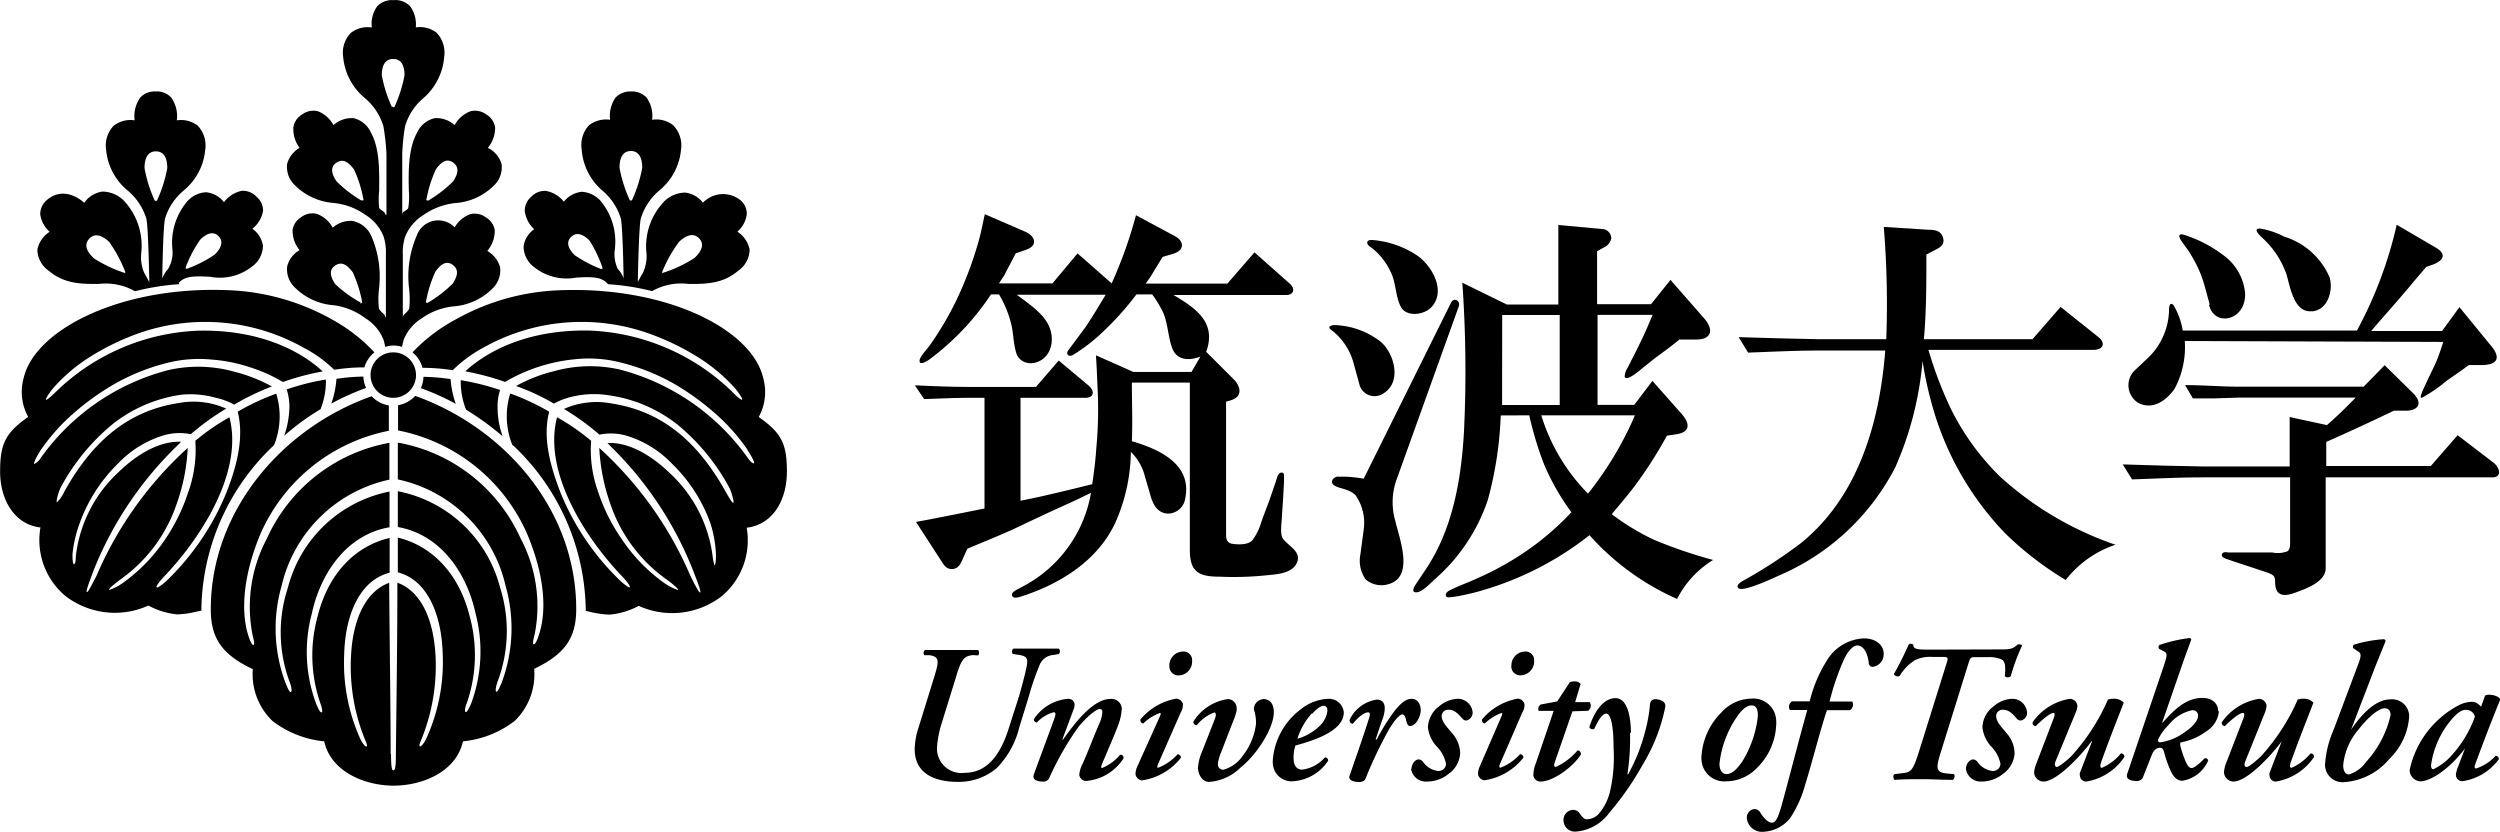 <svg id="Layer_1" data-name="Layer 1" xmlns="http://www.w3.org/2000/svg" viewBox="0 0 220.01 73.19"><defs><style>.cls-1{fill:#000;}</style></defs><g id="ロゴカラー"><path id="パス_989" data-name="パス 989" class="cls-1" d="M37.48,26.62a.12.12,0,0,1,0-.1,11.31,11.31,0,0,1,.82-2.61c.5-.72,1-1,1.53-.61s.47.93,0,1.65a11,11,0,0,1-2.17,1.67.08.08,0,0,1-.11,0m-5.81,0A10.64,10.64,0,0,1,29.5,25c-.5-.72-.54-1.3,0-1.65s1-.11,1.54.61a11.31,11.31,0,0,1,.82,2.61c0,.05,0,.11-.09.11a.07.07,0,0,1-.06,0m5.81-9.06a.12.12,0,0,1,0-.1,11.31,11.31,0,0,1,.82-2.61c.5-.72,1-1,1.53-.61s.47.93,0,1.65a11.05,11.05,0,0,1-2.17,1.68.11.11,0,0,1-.11,0m-5.81,0a11.05,11.05,0,0,1-2.17-1.68c-.5-.72-.54-1.3,0-1.65s1-.11,1.54.61a10.85,10.85,0,0,1,.82,2.61.12.12,0,0,1,0,.1.11.11,0,0,1-.11,0m21.15,6.09a11.28,11.28,0,0,1-2.44-1.26c-.62-.61-.76-1.18-.32-1.61s1-.3,1.62.32A11.18,11.18,0,0,1,53,23.52a.11.11,0,0,1,0,.11.08.08,0,0,1-.1,0m5.4.31a.09.09,0,0,1,0-.11,11.85,11.85,0,0,1,1.46-2.57c.69-.64,1.3-.77,1.76-.29s.27,1.09-.42,1.73A11.48,11.48,0,0,1,58.33,24a.08.08,0,0,1-.11,0M55.5,17.64a.11.11,0,0,1-.1-.06,12.17,12.17,0,0,1-.89-2.82c0-.94.33-1.48,1-1.48s1,.54,1,1.48a12.17,12.17,0,0,1-.89,2.82.11.11,0,0,1-.1.06m-39.06,6a11,11,0,0,0,2.43-1.25c.63-.62.76-1.19.33-1.62s-1-.3-1.62.32a11,11,0,0,0-1.27,2.43.09.09,0,0,0,.07.12.06.06,0,0,0,.06,0M11,24a.11.11,0,0,0,0-.12A12.34,12.34,0,0,0,9.6,21.28c-.69-.64-1.31-.77-1.76-.28s-.28,1.08.42,1.73A11.86,11.86,0,0,0,10.93,24,.09.09,0,0,0,11,24m2.72-6.33a.11.11,0,0,0,.1-.06,12,12,0,0,0,.89-2.82c0-.94-.32-1.48-1-1.48s-1,.54-1,1.48a12,12,0,0,0,.88,2.82.11.11,0,0,0,.1.06m20.77-8.3a12.06,12.06,0,0,1-.87-2.75c0-.92.32-1.44,1-1.44s1,.52,1,1.44a12.06,12.06,0,0,1-.87,2.75.1.1,0,0,1-.1.06.09.09,0,0,1-.09-.06m-.76,9.28Zm1.73,0Zm1.61.3Zm-5,0Zm2.26,47.42c0-3.91-.09-9.58-.13-15.09-1.86.67-3.18,2.85-3.36,6.46a17.09,17.09,0,0,0,1.14,7.11c.11.29.36.76.23.83s-.42-.38-.55-.66a16.24,16.24,0,0,1-1.42-7.43c.08-3.36,1.3-6.52,4-7.2,0-1,0-2.06,0-3.06-2.92.69-5.37,3-6.34,6.91a12.88,12.88,0,0,0,.23,7.6c.1.28.27.8.12.84s-.35-.47-.47-.74a13,13,0,0,1-.4-7.9c.76-3.59,3.07-7,6.85-7.65,0-1.08,0-2.13,0-3.14a11.54,11.54,0,0,0-8.95,8.48,12.51,12.51,0,0,0,.17,8.3c.11.28.24.81.1.86s-.33-.46-.45-.74a13.59,13.59,0,0,1-.37-8.59,12.43,12.43,0,0,1,9.49-9.36c0-1.17,0-2.26,0-3.24a14.7,14.7,0,0,0-10.78,8.42,12.77,12.77,0,0,0-1.26,8.51c.07.3.22.82.08.86s-.34-.46-.43-.74c-.8-2.44-.33-5.7,1-8.94a15.65,15.65,0,0,1,11.34-9.17c0-.87,0-1.63,0-2.23a2.62,2.62,0,0,1-1.51-.81c-7.77,2.74-14.16,10-14.16,18.76,0,2.62,1.06,4,3.7,5.26a5.69,5.69,0,0,0,1.72,4.55,8.84,8.84,0,0,0,4.56,1.8h0c.59,2.67,3.56,3.9,6.11,3.9s5.52-1.23,6.1-3.9h0a8.84,8.84,0,0,0,4.56-1.8A5.71,5.71,0,0,0,47,58.85c2.63-1.26,3.7-2.64,3.7-5.25,0-8.82-6.39-16-14.17-18.77a2.63,2.63,0,0,1-1.51.82c0,.6,0,1.35,0,2.22A15.69,15.69,0,0,1,46.39,47c1.37,3.25,1.84,6.5,1,8.94-.09.29-.29.79-.43.75s0-.57.08-.86a12.75,12.75,0,0,0-1.26-8.51A14.68,14.68,0,0,0,35,38.94c0,1,0,2.07,0,3.24a12.4,12.4,0,0,1,9.48,9.35,13.65,13.65,0,0,1-.36,8.59c-.13.28-.32.79-.45.74s0-.57.1-.86A12.63,12.63,0,0,0,44,51.7,11.57,11.57,0,0,0,35,43.22c0,1,0,2.06,0,3.15,3.78.67,6.08,4.05,6.85,7.64a13.16,13.16,0,0,1-.4,7.9c-.12.28-.34.78-.48.74s0-.56.12-.84a12.88,12.88,0,0,0,.23-7.6C40.35,50.34,37.9,48,35,47.3c0,1,0,2,0,3.06,2.66.68,3.87,3.84,3.95,7.2A16.21,16.21,0,0,1,37.5,65c-.13.28-.43.73-.56.67s.12-.55.23-.84a17.24,17.24,0,0,0,1.15-7.11c-.19-3.61-1.5-5.78-3.36-6.45,0,5.5-.09,11.17-.13,15.08,0,1.24-.09,1.43-.22,1.43s-.2-.2-.21-1.43m5.24-33a18.94,18.94,0,0,0-2.38-.2,2.86,2.86,0,0,1-.23,1,22.18,22.18,0,0,1,3.07,1.38,8.37,8.37,0,0,1-.46-2.21m4.56,5a7.53,7.53,0,0,1-.42-2.49A4.57,4.57,0,0,1,44,34.31a21.6,21.6,0,0,0-3.46-.86,6.59,6.59,0,0,0,.47,2.6,23.94,23.94,0,0,1,3.17,2.3M29.14,35.51a22.3,22.3,0,0,1,3.07-1.38,2.59,2.59,0,0,1-.24-1,17.09,17.09,0,0,0-2.37.2,8.78,8.78,0,0,1-.46,2.21m16,3.64a20.25,20.25,0,0,1,6.4,14.57l.39.09a8.38,8.38,0,0,0,1.72.24,6.74,6.74,0,0,0,2.55-.77h0a7.14,7.14,0,0,0,7.34-.88,6.41,6.41,0,0,0,2.16-6v0h0c2.37-.28,3.54-2.52,3.54-4.92s-.42-3.39-2.48-4.82a4.56,4.56,0,0,0,.39-3.45c-1-4.28-8.55-8.11-18.07-7.7a20.11,20.11,0,0,0-9,2.57A14.91,14.91,0,0,0,36.29,31a2.59,2.59,0,0,1,.88,1.36,16.94,16.94,0,0,1,2.66.21A11.62,11.62,0,0,1,42.5,30.6a17.65,17.65,0,0,1,14.73-1.21,21.88,21.88,0,0,1,4.05,1.95,15.33,15.33,0,0,1,3.4,2.82v0s.21.26.37.49c.31.45.26.49.23.52h0c-.17,0-.81-.64-.84-.69a19.09,19.09,0,0,0-12.62-5.4c-6.23-.11-9.66,2.45-10.88,3.59a23.44,23.44,0,0,1,3.5.93,14.91,14.91,0,0,1,6.21-2,11.22,11.22,0,0,1,3.7.23,18.6,18.6,0,0,1,4.78,1.83,22.3,22.3,0,0,1,3.63,2.57,17,17,0,0,1,3,3.32v0c0,.06.21.34.36.61.3.55.25.6.22.61s0,0,0,0c-.18,0-.45-.34-.45-.35a20,20,0,0,0-11.32-7.9,11.79,11.79,0,0,0-5.84.14,13.18,13.18,0,0,0-3.32,1.3,19.74,19.74,0,0,1,3.33,1.55,6.08,6.08,0,0,1,1.6-.61,8.28,8.28,0,0,1,3.25-.12,12.59,12.59,0,0,1,6,2.56,18.51,18.51,0,0,1,4.62,5.64,4.7,4.7,0,0,1,.22.63c.17.58.11.61.09.63h0c-.1,0-.32-.36-.68-1v0c-2.6-4.64-5.8-7.1-10.07-7.75a7,7,0,0,0-4.15.49,21.54,21.54,0,0,1,3.12,2.26,5,5,0,0,1,2.31.07,9.22,9.22,0,0,1,4.07,2.48,13.8,13.8,0,0,1,3.4,5.28A10.57,10.57,0,0,1,63,48.85s0,.89-.14.9,0,0,0,0-.13-.54-.14-.67a12,12,0,0,0-3.74-7.41c-2.65-2.57-4.72-2.75-5.53-2.69l.16.16.17.18A31.28,31.28,0,0,1,61,50.24l.37.95c.32.9.26.92.23.94s-.09,0-.51-.78c-.2-.39-.4-.81-.43-.89a32.47,32.47,0,0,0-7.93-11.05,17.22,17.22,0,0,0,1,5,13.39,13.39,0,0,0,5,6.63s.3.22.52.41c.46.38.43.43.4.46s0,0,0,0a4.5,4.5,0,0,1-1.1-.54,15,15,0,0,1-3.89-4,16.12,16.12,0,0,1-2-4,11,11,0,0,1-.65-4.59v0a19.54,19.54,0,0,0-3-2.07c-1.29,5,2.75,10.94,5.87,14.15,0,0,.65.71.53.83l0,0c-.17,0-.72-.48-.79-.55a22.48,22.48,0,0,1-5.3-7.79c-1.17-3-1.49-5.21-1-7.13a20.57,20.57,0,0,0-3.43-1.6,6.81,6.81,0,0,0,.19,4.54M24.34,34.62a20.57,20.57,0,0,0-3.43,1.6c.48,1.92.17,4.18-1,7.13a22.61,22.61,0,0,1-5.3,7.79c-.08.07-.63.55-.79.55l-.05,0c-.11-.12.53-.82.53-.83,3.13-3.21,7.17-9.19,5.88-14.15a19.63,19.63,0,0,0-3,2.07v0a11,11,0,0,1-.65,4.59,16.12,16.12,0,0,1-1.95,4,15,15,0,0,1-3.89,4,4.5,4.5,0,0,1-1.1.54s0,0,0,0-.06-.08.4-.46l.52-.41a13.34,13.34,0,0,0,5-6.63,16.9,16.9,0,0,0,1-5,32.4,32.4,0,0,0-7.92,11c0,.08-.24.5-.44.89-.42.82-.48.8-.51.79s-.09-.05.23-.94l.37-1a31.6,31.6,0,0,1,7.35-10.94l.17-.17.16-.17c-.81-.05-2.88.13-5.53,2.7a11.93,11.93,0,0,0-3.73,7.4c0,.14,0,.59-.15.68l0,0c-.16,0-.14-.9-.14-.9a10.9,10.9,0,0,1,.63-2.71,14,14,0,0,1,3.4-5.28,9.19,9.19,0,0,1,4.07-2.48,5,5,0,0,1,2.31-.08,21.47,21.47,0,0,1,3.12-2.25,7.09,7.09,0,0,0-4.14-.5c-4.28.65-7.48,3.11-10.08,7.75v0a3.38,3.38,0,0,1-.68,1h0s-.09,0,.08-.63a4.88,4.88,0,0,1,.23-.64,18.58,18.58,0,0,1,4.61-5.63,12.6,12.6,0,0,1,6-2.57A8.28,8.28,0,0,1,19,35a6.06,6.06,0,0,1,1.6.6A21.43,21.43,0,0,1,23.92,34a14,14,0,0,0-3.32-1.3,11.79,11.79,0,0,0-5.84-.13,19.9,19.9,0,0,0-11.31,7.9s-.28.32-.46.35H3s-.08-.06.22-.62c.15-.27.32-.55.36-.61h0a17.41,17.41,0,0,1,3-3.33,22.42,22.42,0,0,1,3.63-2.56,18.56,18.56,0,0,1,4.77-1.84,11.49,11.49,0,0,1,3.7-.22,13.44,13.44,0,0,1,3.08.6,13.84,13.84,0,0,1,3.13,1.37,21.25,21.25,0,0,1,3.5-.93c-1.22-1.15-4.66-3.7-10.88-3.59a19,19,0,0,0-12.62,5.4s-.68.68-.85.69l0,0s-.07-.06.24-.51c.16-.23.33-.45.37-.5h0A15.07,15.07,0,0,1,8,31.34,21.88,21.88,0,0,1,12,29.39,17.65,17.65,0,0,1,26.73,30.6a11.3,11.3,0,0,1,2.67,1.93,16.94,16.94,0,0,1,2.66-.21A2.6,2.6,0,0,1,32.94,31,14.73,14.73,0,0,0,29.2,28.1a20.15,20.15,0,0,0-9.06-2.57C10.63,25.12,3.08,29,2.08,33.23a4.56,4.56,0,0,0,.39,3.45C.41,38.11,0,39.14,0,41.5s1.17,4.63,3.55,4.91h0v0a6.42,6.42,0,0,0,2.16,6,7.14,7.14,0,0,0,7.34.87h0a6.71,6.71,0,0,0,2.54.78,8.3,8.3,0,0,0,1.72-.25l.4-.08a20.19,20.19,0,0,1,6.4-14.57,6.78,6.78,0,0,0,.19-4.53M34.6,35a2,2,0,1,0-2-2,2,2,0,0,0,2,2M53.48,25a21.53,21.53,0,0,1,3.9.61,5.17,5.17,0,0,1,3.22-.63c1.49,0,3,0,4.36-1.17a2.28,2.28,0,0,0,1-1.86,2.41,2.41,0,0,0-1.08-1.57l0,0,0,0a2.43,2.43,0,0,0,.83-1.54,1.56,1.56,0,0,0-.53-1.21h0a2.45,2.45,0,0,0-3.33.2l0,0,0,0a2.31,2.31,0,0,0-1.54-.89,2.67,2.67,0,0,0-2.07,1,5.7,5.7,0,0,0-1.35,4.41A3.5,3.5,0,0,1,56.57,24c-.2.32-.45.81-.45.81h0s.08-4.78.26-5.58A5.27,5.27,0,0,1,58,16.76a5.23,5.23,0,0,0,1.92-3.58A2.54,2.54,0,0,0,59.22,11a2.43,2.43,0,0,0-1.84-.47h0v0a2.77,2.77,0,0,0-.49-1.95,1.74,1.74,0,0,0-1.36-.54h0a1.77,1.77,0,0,0-1.37.54,2.81,2.81,0,0,0-.48,1.95v0h0a2.47,2.47,0,0,0-1.84.47,2.54,2.54,0,0,0-.66,2.14A5.25,5.25,0,0,0,53,16.76a5.22,5.22,0,0,1,1.63,2.47c.17.8.24,5.22.24,5.26h0a2.08,2.08,0,0,0-.5-.81A3,3,0,0,1,54.09,22,5.58,5.58,0,0,0,53,17.87a2.36,2.36,0,0,0-1.83-1,2.33,2.33,0,0,0-1.56.87l0,0,0,0a2.58,2.58,0,0,0-1.59-.95,1.63,1.63,0,0,0-1.28.52h0a1.6,1.6,0,0,0-.57,1.24A2.6,2.6,0,0,0,47,20.16l0,0,0,0a2.23,2.23,0,0,0-.93,1.5A2.27,2.27,0,0,0,47,23.5a4.56,4.56,0,0,0,3.7.92c1.68-.1,2.25,0,2.76.53m-10.57-2.9h0l0,0a2.73,2.73,0,0,0,.64-1.81,1.62,1.62,0,0,0-.78-1.12h0a1.67,1.67,0,0,0-1.35-.29A2.64,2.64,0,0,0,40,20l0,0,0,0a2,2,0,0,0-3.32.69A9.06,9.06,0,0,0,36,25.46a8.25,8.25,0,0,1,0,1.72,2.19,2.19,0,0,1-.43.47.43.43,0,0,0-.13.27h0V22.58a.81.81,0,0,0,0-.15,4.57,4.57,0,0,1,.2-1.6,4,4,0,0,1,1.6-1.91,6,6,0,0,1,2.82-1.06,5.33,5.33,0,0,0,3.49-1.64,2.2,2.2,0,0,0,.58-1.8A2.33,2.33,0,0,0,42.92,13h0l0,0a2.7,2.7,0,0,0,.64-1.82,1.62,1.62,0,0,0-.78-1.12h0a1.67,1.67,0,0,0-1.35-.29A2.64,2.64,0,0,0,40,11l0,0,0,0a2.4,2.4,0,0,0-1.77-.61,2.3,2.3,0,0,0-1.55,1.3c-.8,1.45-.74,3.63-.71,5.07a6.43,6.43,0,0,1-.05,1.52c0,.11-.35.31-.4.34a.37.37,0,0,0-.13.27h0l0-5.35a18.16,18.16,0,0,1,.25-2.45,5.1,5.1,0,0,1,1.62-2.47A5.35,5.35,0,0,0,39.08,5a2.54,2.54,0,0,0-.67-2.13,2.4,2.4,0,0,0-1.83-.47h0v0A2.67,2.67,0,0,0,36.08.54,1.77,1.77,0,0,0,34.69,0h-.12a1.77,1.77,0,0,0-1.39.55,2.67,2.67,0,0,0-.47,1.86v0h0a2.41,2.41,0,0,0-1.84.47A2.5,2.5,0,0,0,30.19,5,5.3,5.3,0,0,0,32.1,8.62a5.24,5.24,0,0,1,1.63,2.47A20.12,20.12,0,0,1,34,13.54l0,5.35H33.9a.42.42,0,0,0-.14-.27s-.36-.23-.4-.34a7,7,0,0,1,0-1.52c0-1.44.09-3.62-.71-5.07a2.26,2.26,0,0,0-1.54-1.3,2.39,2.39,0,0,0-1.77.61l0,0v0a2.68,2.68,0,0,0-1.4-1.23,1.69,1.69,0,0,0-1.36.29h0a1.61,1.61,0,0,0-.77,1.12A2.75,2.75,0,0,0,26.35,13l0,0h0a2.39,2.39,0,0,0-1.09,1.4,2.21,2.21,0,0,0,.59,1.8,5.39,5.39,0,0,0,3.49,1.65,5.84,5.84,0,0,1,2.81,1.05,3.93,3.93,0,0,1,1.6,1.91,4.57,4.57,0,0,1,.2,1.6v5.49H33.9a.42.42,0,0,0-.14-.27s-.4-.36-.42-.47a7.62,7.62,0,0,1,0-1.72,9,9,0,0,0-.7-4.74A2.31,2.31,0,0,0,31,19.43a2.37,2.37,0,0,0-1.73.6l0,0v0a2.62,2.62,0,0,0-1.4-1.22,1.65,1.65,0,0,0-1.36.28h0a1.61,1.61,0,0,0-.77,1.12A2.7,2.7,0,0,0,26.35,22l0,0h0a2.33,2.33,0,0,0-1.08,1.4,2.17,2.17,0,0,0,.58,1.8,5.39,5.39,0,0,0,3.49,1.65A5.84,5.84,0,0,1,32.15,28a3.93,3.93,0,0,1,1.6,1.91s.09.33.14.61a2.34,2.34,0,0,1,1.48,0c.05-.28.14-.61.14-.61A3.93,3.93,0,0,1,37.11,28a5.84,5.84,0,0,1,2.82-1.05,5.39,5.39,0,0,0,3.48-1.65,2.21,2.21,0,0,0,.59-1.8,2.39,2.39,0,0,0-1.09-1.4m-5.8,5.89Zm-5,0ZM28.2,36a6.67,6.67,0,0,0,.47-2.61,20.51,20.51,0,0,0-3.45.87,5.07,5.07,0,0,1,.24,1.55A8.18,8.18,0,0,1,25,38.34,21.62,21.62,0,0,1,28.2,36M15.77,25a21.41,21.41,0,0,0-3.9.62,5.25,5.25,0,0,0-3.22-.64c-1.5,0-3,0-4.37-1.16a2.31,2.31,0,0,1-1-1.86,2.41,2.41,0,0,1,1.08-1.57l0,0,0,0a2.53,2.53,0,0,1-.83-1.54,1.63,1.63,0,0,1,.53-1.21h0c1.64-1.46,3.32.18,3.34.2l0,0v0A2.34,2.34,0,0,1,9,16.85a2.7,2.7,0,0,1,2.07,1,5.8,5.8,0,0,1,1.35,4.41A3.47,3.47,0,0,0,12.68,24c.2.33.44.81.45.82h0c0-.05-.08-4.78-.26-5.58a5.17,5.17,0,0,0-1.63-2.47,5.25,5.25,0,0,1-1.91-3.59A2.5,2.5,0,0,1,10,11.05a2.42,2.42,0,0,1,1.84-.47h0v0a2.82,2.82,0,0,1,.49-2,1.71,1.71,0,0,1,1.37-.54h0a1.7,1.7,0,0,1,1.36.54,2.82,2.82,0,0,1,.49,2v0h0a2.43,2.43,0,0,1,1.84.47,2.53,2.53,0,0,1,.66,2.13,5.25,5.25,0,0,1-1.91,3.59,5.17,5.17,0,0,0-1.63,2.47c-.18.8-.24,5.22-.24,5.26h0a2.48,2.48,0,0,1,.5-.82A2.84,2.84,0,0,0,15.17,22a5.62,5.62,0,0,1,1.14-4.09,2.38,2.38,0,0,1,1.83-1,2.29,2.29,0,0,1,1.56.87l0,0,0,0a2.62,2.62,0,0,1,1.58-1,1.65,1.65,0,0,1,1.29.53h0a1.58,1.58,0,0,1,.57,1.23,2.55,2.55,0,0,1-.94,1.58l0,0,0,0a2.25,2.25,0,0,1,.93,1.5,2.27,2.27,0,0,1-.94,1.81,4.56,4.56,0,0,1-3.7.92c-1.68-.1-2.25,0-2.76.52" transform="translate(0.01 0.01)"/><path id="パス_990" data-name="パス 990" class="cls-1" d="M85.6,57.64c-.77.1-1,.31-1.5,2l-1.24,4a9.39,9.39,0,0,0-.4,2A2.15,2.15,0,0,0,84.3,68a1.94,1.94,0,0,0,.59,0c2.21,0,3.3-2,3.94-4.12l.83-2.59c.34-1.16.64-2.39.7-2.76.1-.59,0-.82-.79-.92l-.45-.07a.33.33,0,0,1,.06-.47h0c.71,0,1.33,0,2.07,0s1.23,0,1.92,0a.33.33,0,0,1,0,.47h0l-.45.09a1.4,1.4,0,0,0-1.19.77,22.82,22.82,0,0,0-1,2.88L89.69,64a7.71,7.71,0,0,1-2,3.6,5.19,5.19,0,0,1-3.37,1.2c-2.35,0-3.9-.92-3.83-3a6.74,6.74,0,0,1,.35-1.83l1.34-4.32c.47-1.5.5-1.88-.41-2l-.43,0a.32.32,0,0,1,.06-.46l0,0c.84,0,1.55,0,2.38,0s1.52,0,2.28,0c.12.1.12.41,0,.48Z" transform="translate(0.01 0.01)"/><path id="パス_991" data-name="パス 991" class="cls-1" d="M98.7,62.45a4.62,4.62,0,0,1-.31,1.37c-.31.84-1.14,2.73-1.42,3.41-.08.21-.1.35,0,.35a4,4,0,0,0,1.59-1.17c.21,0,.31.1.31.31a4.34,4.34,0,0,1-3.32,2,.62.62,0,0,1-.58-.55,2.63,2.63,0,0,1,.31-1c.45-1,1-2.47,1.45-3.49a3,3,0,0,0,.27-1c0-.15,0-.29-.24-.29s-1,.53-1.83,1.53a25.35,25.35,0,0,0-2.62,4.58.57.57,0,0,1-.59.27c-.31,0-.91-.1-.76-.58.07-.23,1.66-4.51,1.83-5,.1-.28.14-.52-.07-.52a3.19,3.19,0,0,0-1.48.9.28.28,0,0,1-.28-.27h0a4,4,0,0,1,3-1.81c.62,0,.68.52.52.9l-1,2.68h.07c1.08-1.54,2.67-3.57,4.16-3.57a.91.91,0,0,1,1,.8.86.86,0,0,1,0,.16" transform="translate(0.01 0.01)"/><path id="パス_992" data-name="パス 992" class="cls-1" d="M102.9,58.59a1.22,1.22,0,0,1,1.17-1.26h0a.76.76,0,0,1,.83.68v.17a1.21,1.21,0,0,1-1.17,1.25h0a.79.79,0,0,1-.83-.75v-.09m-1,8.65c-.07.17-.09.32,0,.32a4.48,4.48,0,0,0,1.72-1.19.3.3,0,0,1,.3.3v0a5.34,5.34,0,0,1-3.45,2,.67.67,0,0,1-.55-.53,1.57,1.57,0,0,1,.15-.68L102.08,63c.07-.17.07-.27,0-.27a4.17,4.17,0,0,0-1.48.93.27.27,0,0,1-.25-.3.11.11,0,0,1,0-.05,5.31,5.31,0,0,1,3.17-1.84.66.66,0,0,1,.57.48,1.28,1.28,0,0,1-.19.74Z" transform="translate(0.01 0.01)"/><path id="パス_993" data-name="パス 993" class="cls-1" d="M105.41,67.69a4.21,4.21,0,0,1,.35-1.52l1.15-2.93c.12-.3.1-.55-.06-.55a3.54,3.54,0,0,0-1.54,1.13.33.33,0,0,1-.31-.31,4.29,4.29,0,0,1,3.07-2,.8.8,0,0,1,.75.84.45.45,0,0,1,0,.16,4.4,4.4,0,0,1-.31.95l-1.07,2.77a3.45,3.45,0,0,0-.27,1,.47.47,0,0,0,.42.5h.06a3.06,3.06,0,0,0,1.73-1.26,5.62,5.62,0,0,0,1.14-2.76,3.6,3.6,0,0,0-.19-1.3.91.91,0,0,1,.9-.9c.74.07.87.73.86,1.19,0,1.28-1.37,3.59-2.94,4.85a4.33,4.33,0,0,1-2.77,1.25c-.59,0-.94-.69-.94-1.09" transform="translate(0.01 0.01)"/><path id="パス_994" data-name="パス 994" class="cls-1" d="M115.41,62.8A5.9,5.9,0,0,0,114.17,65a4.57,4.57,0,0,0,2-1.17,2.18,2.18,0,0,0,.64-1.3c0-.22-.1-.43-.32-.43s-.6.21-1,.69M112,66.89a6.18,6.18,0,0,1,2.45-4.47,4.13,4.13,0,0,1,2.42-.93,1.31,1.31,0,0,1,1.38,1.19c0,1.56-2.34,2.4-4.26,2.92a3.53,3.53,0,0,0-.16,1.12c0,.64.28,1,.76,1a3.19,3.19,0,0,0,2-1.08.28.28,0,0,1,.28.3v0a4,4,0,0,1-3.28,1.81A1.66,1.66,0,0,1,112,67.08c0-.06,0-.13,0-.19" transform="translate(0.01 0.01)"/><path id="パス_995" data-name="パス 995" class="cls-1" d="M121.65,63.28l-.6,1.78h.1a18.53,18.53,0,0,1,1.54-2.47c.55-.69,1-1.1,1.53-1.1s.8.48.8,1-.4,1.39-.94,1.39c-.2,0-.27-.19-.34-.5s-.17-.52-.35-.52-.6.38-1.17,1.33a38.48,38.48,0,0,0-2.07,4.35c-.09.2-.31.27-.59.27s-1-.1-.79-.58c.38-1.13,1.24-3.53,1.72-5.1.09-.27.07-.45-.1-.45-.38,0-.93.49-1.34,1a.28.28,0,0,1-.29-.27.17.17,0,0,1,0-.07,3.15,3.15,0,0,1,2.38-1.78c.93,0,.78,1,.5,1.79" transform="translate(0.01 0.01)"/><path id="パス_996" data-name="パス 996" class="cls-1" d="M124.21,67.65c0-.38.27-.83.66-.83a.55.55,0,0,1,.37.24,1.87,1.87,0,0,0,1.31.78.66.66,0,0,0,.7-.62,3.05,3.05,0,0,0-.87-1.59,3,3,0,0,1-.73-1.64,2.45,2.45,0,0,1,1-1.85,2.66,2.66,0,0,1,1.56-.65,1.31,1.31,0,0,1,1.38,1.19.72.72,0,0,1-.55.72.46.46,0,0,1-.38-.2c-.49-.56-.76-.75-1.21-.75a.57.57,0,0,0-.59.54h0c0,.57.57,1.07.88,1.48a2.73,2.73,0,0,1,.75,1.83,2.38,2.38,0,0,1-1,1.78,3,3,0,0,1-1.93.69,1.31,1.31,0,0,1-1.39-1.12" transform="translate(0.01 0.01)"/><path id="パス_997" data-name="パス 997" class="cls-1" d="M133,58.59a1.22,1.22,0,0,1,1.17-1.26h0A.76.76,0,0,1,135,58v.17a1.22,1.22,0,0,1-1.18,1.25h0a.78.78,0,0,1-.83-.75v-.09m-1,8.65c-.07.17-.09.32.05.32a4.48,4.48,0,0,0,1.72-1.19.3.3,0,0,1,.3.3v0a5.34,5.34,0,0,1-3.45,2,.67.67,0,0,1-.55-.53,1.57,1.57,0,0,1,.15-.68L132.14,63c.07-.17.07-.27,0-.27a4.17,4.17,0,0,0-1.48.93.28.28,0,0,1-.25-.3.11.11,0,0,1,0-.05,5.31,5.31,0,0,1,3.17-1.84.66.66,0,0,1,.57.48,1.21,1.21,0,0,1-.19.74Z" transform="translate(0.01 0.01)"/><path id="パス_998" data-name="パス 998" class="cls-1" d="M138.37,62.59l-1.55,4.47c-.1.28-.07.42.1.42a5.51,5.51,0,0,0,1.9-1.45.29.29,0,0,1,.29.29s0,.06,0,.09c-.76,1.14-2.46,2.36-3.56,2.36a.62.62,0,0,1-.62-.58,3,3,0,0,1,.21-1l1.58-4.64H135.4a.46.46,0,0,1,.18-.56l1.45-.27,1.1-1.68a.82.82,0,0,1,.41-.08.63.63,0,0,1,.55.22l-.48,1.6h1.28a.55.55,0,0,1-.14.76Z" transform="translate(0.01 0.01)"/><path id="パス_999" data-name="パス 999" class="cls-1" d="M143.44,64.53a20.56,20.56,0,0,1-.23,3.59h.07a16.31,16.31,0,0,0,1.52-3.87,13.6,13.6,0,0,0,.38-2.1c0-.52.26-.63.5-.63a1.4,1.4,0,0,1,.64.18.5.5,0,0,1,.23.45,15.67,15.67,0,0,1-2,5.14,25.59,25.59,0,0,1-2.94,4.23,4,4,0,0,1-2.9,1.65,1,1,0,0,1-1.12-.91.89.89,0,0,1,.81-1h.06a.69.69,0,0,1,.58.37c.23.29.36.46.6.46a1.47,1.47,0,0,0,1-.43,4.64,4.64,0,0,0,1.05-2.07,13.5,13.5,0,0,0,.3-3.8c0-2-.26-3-.64-3s-.74.67-1.05,1.33a.31.31,0,0,1-.43-.11.14.14,0,0,1,0-.06c.32-1.05,1.1-2.52,2.29-2.52.92,0,1.33,1.26,1.36,3" transform="translate(0.01 0.01)"/><path id="パス_1000" data-name="パス 1000" class="cls-1" d="M153.24,67.13A9.62,9.62,0,0,0,154.69,63c0-.46-.07-.93-.55-.93-.31,0-.68.19-1.12.76a9,9,0,0,0-1.71,4.38c0,.52.22.9.62.9s.79-.27,1.31-1m-1.71-4.48a3.64,3.64,0,0,1,2.62-1.16,2,2,0,0,1,2.15,1.89,2.33,2.33,0,0,1,0,.46,5.6,5.6,0,0,1-1.69,3.75,3.77,3.77,0,0,1-2.73,1.18,2,2,0,0,1-2.15-1.88,1.51,1.51,0,0,1,0-.37,5.94,5.94,0,0,1,1.81-3.87" transform="translate(0.01 0.01)"/><path id="パス_1001" data-name="パス 1001" class="cls-1" d="M160.77,62.49c-.59,1.73-1.38,4.87-1.92,6.56A10,10,0,0,1,157.52,72a3.22,3.22,0,0,1-2.34,1.19A1.34,1.34,0,0,1,153.72,72a.75.75,0,0,1,.66-.81.6.6,0,0,1,.54.34c.33.52.7.86,1,.86s.5-.27.84-1.46c.59-2.08,1.42-5.42,2.28-8.46h-1.53a.54.54,0,0,1,.2-.76h1.54a12,12,0,0,1,1.48-3.54,4,4,0,0,1,3.3-2c1.07,0,1.73.62,1.73,1.33a1.11,1.11,0,0,1-.93,1.17.33.33,0,0,1-.38-.34c-.14-1.17-.64-1.54-1-1.54s-.79.43-1.15,1.16A21.82,21.82,0,0,0,161,61.73H163a.58.58,0,0,1-.21.76Z" transform="translate(0.01 0.01)"/><path id="パス_1002" data-name="パス 1002" class="cls-1" d="M176.19,57.14c.78,0,1-.1,1.33-.41a.39.39,0,0,1,.43.06,16.28,16.28,0,0,0-1,2.7.37.37,0,0,1-.53,0l0,0c.07-.71.07-1.26-.25-1.45a2.67,2.67,0,0,0-1.25-.22h-1c-.52,0-.53,0-.72.62l-2.37,7.61c-.48,1.5-.51,1.88.4,2l.73.07a.43.43,0,0,1-.1.5c-1.12,0-1.84-.06-2.67-.06s-1.52,0-2.47.06c-.14-.1-.14-.44,0-.5l.7-.09c.77-.07.94-.27,1.48-2l2.38-7.61c.19-.59.17-.62-.41-.62H170a3,3,0,0,0-1.49.29,4.11,4.11,0,0,0-1.34,1.38.37.37,0,0,1-.51-.16h0c.47-.84.91-1.7,1.3-2.59.06-.1.27-.1.41,0,0,.34.17.44,1.29.44Z" transform="translate(0.01 0.01)"/><path id="パス_1003" data-name="パス 1003" class="cls-1" d="M173,67.65c0-.38.28-.83.66-.83a.55.55,0,0,1,.37.24,1.87,1.87,0,0,0,1.32.78.66.66,0,0,0,.69-.62,3.05,3.05,0,0,0-.87-1.59,3,3,0,0,1-.72-1.64,2.39,2.39,0,0,1,1-1.85,2.63,2.63,0,0,1,1.55-.65,1.3,1.3,0,0,1,1.38,1.19.69.69,0,0,1-.55.72.46.46,0,0,1-.38-.2c-.48-.55-.76-.75-1.21-.75a.56.56,0,0,0-.58.54h0c0,.57.57,1.07.88,1.48a2.72,2.72,0,0,1,.74,1.83,2.37,2.37,0,0,1-1,1.78,3,3,0,0,1-1.94.69A1.3,1.3,0,0,1,173,67.65" transform="translate(0.01 0.01)"/><path id="パス_1004" data-name="パス 1004" class="cls-1" d="M180.73,63.18c.1-.27.09-.45,0-.45-.34,0-1.12.68-1.58,1.16-.18,0-.32-.14-.28-.34a4.92,4.92,0,0,1,3.28-2.06.68.68,0,0,1,.66.62,1.88,1.88,0,0,1-.1.47L180.88,67c-.12.32,0,.49.12.49s.66-.37,1.26-.94a18,18,0,0,0,3.24-5,1.86,1.86,0,0,1,.52-.07,1.14,1.14,0,0,1,.87.35c-.44,1.12-1.33,3.38-2,5.26-.09.28-.09.47.08.47a4.4,4.4,0,0,0,1.66-1.26.27.27,0,0,1,.31.23.11.11,0,0,1,0,.08,5,5,0,0,1-3.34,2.16.55.55,0,0,1-.57-.53.46.46,0,0,1,0-.23l1.07-2.78h-.05c-1.08,1.45-3.11,3.54-4.24,3.54A.84.84,0,0,1,179,68a2.53,2.53,0,0,1,.21-.85Z" transform="translate(0.01 0.01)"/><path id="パス_1005" data-name="パス 1005" class="cls-1" d="M192.26,64.42c.69-.46,1.17-1,1.17-1.46a.47.47,0,0,0-.47-.47h-.05a3.61,3.61,0,0,0-2.1,1.33,4.33,4.33,0,0,0-.9,1.26c0,.1,0,.24.17.24a4.72,4.72,0,0,0,2.18-.9m3-1.81a2.32,2.32,0,0,1-1.06,1.71,5.54,5.54,0,0,1-2.26,1c-.1,0-.1.17-.07.31a9.2,9.2,0,0,0,.5,1.45c.16.33.3.5.5.5s.69-.38,1.14-.86a.26.26,0,0,1,.31.2v0a3,3,0,0,1-2.27,1.78c-.42,0-.75-.28-1-.8a10.28,10.28,0,0,1-.63-1.79c-.07-.23-.2-.35-.41-.31s-.45.12-.66.64l-.79,2a.6.6,0,0,1-.59.28c-.31,0-.93-.1-.79-.59l3.24-9.56c.31-.93.31-1.1,0-1.26l-.41-.21a.26.26,0,0,1,0-.34,13,13,0,0,1,2.66-.62.18.18,0,0,1,.16.13c-.21.62-.45,1.19-.85,2.37l-1.73,5h0c.93-1,2-2.23,3.56-2.23,1,0,1.38.62,1.38,1.12" transform="translate(0.01 0.01)"/><path id="パス_1006" data-name="パス 1006" class="cls-1" d="M197.43,63.18c.1-.27.09-.45-.05-.45-.34,0-1.12.68-1.59,1.16-.17,0-.31-.14-.27-.34a4.92,4.92,0,0,1,3.28-2.06.69.69,0,0,1,.66.62,2.46,2.46,0,0,1-.1.47L197.58,67c-.12.32-.05.49.12.49s.65-.37,1.26-.94a18.2,18.2,0,0,0,3.24-5,1.81,1.81,0,0,1,.52-.07,1.12,1.12,0,0,1,.86.35c-.43,1.12-1.33,3.38-2,5.26-.09.28-.09.47.08.47a4.56,4.56,0,0,0,1.66-1.26.27.27,0,0,1,.31.23v.08a5,5,0,0,1-3.35,2.16.54.54,0,0,1-.56-.52.61.61,0,0,1,0-.24l1.07-2.78h0c-1.09,1.45-3.11,3.54-4.25,3.54a.85.85,0,0,1-.83-.83,2.79,2.79,0,0,1,.21-.85Z" transform="translate(0.01 0.01)"/><path id="パス_1007" data-name="パス 1007" class="cls-1" d="M207.56,64.18a5.64,5.64,0,0,0-1.36,3.16c0,.54.24.81.48.81a2.83,2.83,0,0,0,1.52-1.09,9.1,9.1,0,0,0,2.17-4.14c0-.43-.24-.6-.52-.6-.44,0-1.31.6-2.29,1.86m2.67,2.64a5.69,5.69,0,0,1-3.93,2,1.54,1.54,0,0,1-1.69-1.36,1.31,1.31,0,0,1,0-.28,9.14,9.14,0,0,1,.76-3l2.12-5.65c.31-.81.33-1.05,0-1.22l-.41-.28a.27.27,0,0,1,.07-.31,11.89,11.89,0,0,1,2.65-.48.23.23,0,0,1,.13.17c-.33.83-.59,1.45-.94,2.33l-2.1,5.47h0c1-1.48,2.23-2.67,3.44-2.67A1.5,1.5,0,0,1,212,62.89a1,1,0,0,1,0,.25,5.74,5.74,0,0,1-1.79,3.69" transform="translate(0.01 0.01)"/><path id="パス_1008" data-name="パス 1008" class="cls-1" d="M215.83,63.2a7.86,7.86,0,0,0-1.9,4.14c0,.19.06.35.2.35a5.17,5.17,0,0,0,1.76-1.39,10,10,0,0,0,1.9-3.24.78.78,0,0,0-.76-.6c-.38,0-.65.16-1.21.74m2.87-2a.83.83,0,0,1,.34-.07c.33,0,.82.1,1,.41-.48,1.13-1.59,4-2.23,5.77-.08.22,0,.31.09.31a4,4,0,0,0,1.73-1.12.29.29,0,0,1,.28.3v0a4.83,4.83,0,0,1-3.21,1.94.56.56,0,0,1-.57-.54h0a2.12,2.12,0,0,1,.18-.71l.62-1.64h0c-1.21,1.64-2.94,2.9-3.94,2.9a1,1,0,0,1-.93-1v0a8.43,8.43,0,0,1,4.18-5.62,2.74,2.74,0,0,1,1.34-.38.93.93,0,0,1,.4.12,1.59,1.59,0,0,1,.36.32Z" transform="translate(0.01 0.01)"/><path id="パス_1009" data-name="パス 1009" class="cls-1" d="M80.6,45.92l1.15-.21,2.74-.54,2.14-.43V35H85.2c-1.28,0-2.6.07-3.88.11l-.82-1.21c1.57.07,3.17.14,4.78.14h5.88l2-2.32,2.64,2.21c.57.5.46,1.07-.32,1.07H89.8v9.06l1.54-.32c1.6-.36,3.21-.75,4.77-1.14.15-1,.29-2.1.36-3.18a36.51,36.51,0,0,0,.14-4.56l-.1-2.35-.07-1.25,3.28,1.46h5.13l.78-1.35c-1,.39-2.1.35-2.5-.79-.35-1-.35-2-.74-3a9.65,9.65,0,0,0-1-1.68H100A25.26,25.26,0,0,1,97.25,29a15.81,15.81,0,0,1-2.85,2.24c-.36.18-.65-.07-.39-.43.5-.67,1-1.35,1.53-2.06.61-.93,1.18-1.86,1.75-2.82H89.48c1.39,1.07,3.24,2.17,3.06,4.17s-2.56,2.46-3.1,1c-.28-.86-.25-1.75-.46-2.6a9.7,9.7,0,0,0-1.07-2.6H87.2a22.71,22.71,0,0,1-5.35,5.67c-.07.07-1,.71-.93.14,0-.32.72-1.07.89-1.32a28.16,28.16,0,0,0,2.39-4.07,32.42,32.42,0,0,0,1.93-5.17c.21-.74.35-1.53.53-2.31l3.53,1.53c.86.36,1.18,1.18.18,1.57l-1,.35c-.32.65-.68,1.29-1,1.93l-.47.71h4.71l2.21-2.64,3,2.64a38.82,38.82,0,0,0,2.14-6l3.39,1.82c.89.46.89,1.28-.11,1.57l-.93.28c-.36.57-.71,1.14-1.07,1.75l-.43.6H108l2.39-2.75,3.1,2.75c.5.43.39,1-.32,1h-9.91c2,1.18,3.81,2.43,2.88,5l2.46,2.46c.6.64.72,1.46-.21,1.78l-.5.15V47c0,.42.07.78.57.85s1.36.11,1.75-.32a5.06,5.06,0,0,0,.78-1.6c.25-.71.54-1.43.79-2.14l.5-1.46c.07-.22.17-.72.46-.75s.25.25.25.43v.39L112.9,44l-.1,1.46c0,.5-.22,1.57.14,2,.53.64,1.67,1.14,1.14,2.14-.43.82-1.64.93-2.46,1a27.8,27.8,0,0,1-4.28.14c-1.82,0-2.64-.39-2.64-2.35V33.66H99.6c0,1.74.07,3.46,0,5.16,2.35.68,5.31,2,4.7,5A1.55,1.55,0,0,1,103,45.17c-1.07.14-1.57-.78-1.78-1.64l-.47-1.6a4.52,4.52,0,0,0-1.24-2.17A15.74,15.74,0,0,1,98.14,46c-1.53,3.28-4.74,5.31-8.09,6.42-.22.07-1,.39-1-.11,0-.28.65-.53.82-.64A11.48,11.48,0,0,0,96,43.36L94.68,44l-2.74,1.25L89,46.64c-1.28.57-2.6,1.1-3.88,1.64l-.4.89c-.17.39-.35.82-.85.89s-.79-.28-1-.64Z" transform="translate(0.01 0.01)"/><path id="パス_1010" data-name="パス 1010" class="cls-1" d="M143.87,36.54a29.93,29.93,0,0,1-4.13,6.89,16.81,16.81,0,0,1-4.11-6.89Zm-9.3,0a29.51,29.51,0,0,0,1.32,4.35,20.63,20.63,0,0,0,2.39,4.18,24.85,24.85,0,0,1-2.89,2.63A25.79,25.79,0,0,1,130,50.88c-.82.39-1.71.68-2.5,1.1-.18.11-.39.32-.21.53s2.71-.42,2.92-.5a27.73,27.73,0,0,0,9.66-4.92,22.54,22.54,0,0,0,7.71,5.61,8.59,8.59,0,0,1,3.17-3.43,42.1,42.1,0,0,1-5.21-1.78,21,21,0,0,1-3.71-2.25c.68-.82,1.36-1.6,2-2.45a37.64,37.64,0,0,0,2.29-3.46l.57-1,.75-.11c1.32-.18,1.32-.93.5-1.85l-2.53-2.86-1.6,2.11h-3.23V27.7h4.85l-.43,1c-.53,1.25-1.17,2.46-1.78,3.67a1.46,1.46,0,0,0-.25.75c.07.57,1.5-.68,1.5-.68l1.11-.89,1.35-1,.86-.68,1.32,0c.43,0,1,0,1.28-.43s-.11-1.07-.39-1.39l-3-3.43-1.71,2.14h-4.75V22.1l.57-.32a1.11,1.11,0,0,0,.68-.82.84.84,0,0,0-.85-.82h0l-3.81-.35v7h-4.53l-3.92-1.92a110.18,110.18,0,0,1,.14,13.23c-.25,4.17-1,8.45-3.32,11.94l-1,1.5c-.14.25-.28.64.22.57s1.28-.92,1.57-1.17A16.05,16.05,0,0,0,130.92,44a32.37,32.37,0,0,0,1.14-7.45ZM120.31,21.35c0,.22.32.4.46.5a5.87,5.87,0,0,1,1.57,2c.53,1,.43,2.18.93,3.14s2.17.72,2.78-.07c1.14-1.39,0-3.42-1.21-4.35a8.2,8.2,0,0,0-4.1-1.46c-.15,0-.43,0-.43.25m1.46,13.23c1.6-1,.93-3.5-.28-4.53a6.92,6.92,0,0,0-4.07-1.46c-.25,0-.64.14-.32.39a5.43,5.43,0,0,1,2,2.92l.5,1.82a1.38,1.38,0,0,0,1.61,1.1,1.27,1.27,0,0,0,.56-.24m-4,7.34c-.4,0-.79.43-.4.75s1.25.28,1.89.86A4.24,4.24,0,0,1,120,46.6l-.29,2.18a2.85,2.85,0,0,0,.47,2.21,2.14,2.14,0,0,0,2.06.39c2.25-.68.86-4.1.54-5.56a5.89,5.89,0,0,1,.07-3.5l5.53-15.4c.14-.46-.43-.78-.68-.32L120,42.12a10.25,10.25,0,0,0-2.21-.18m14.4-14.23h5.06v7.92h-5.07Z" transform="translate(0.01 0.01)"/><path id="パス_1011" data-name="パス 1011" class="cls-1" d="M181.33,27l3.31,2.64c.68.54.47,1.14-.43,1.14H169.7a34.74,34.74,0,0,0,2,5.24A22.05,22.05,0,0,0,176,41.93a29,29,0,0,0,10.16,6,9.23,9.23,0,0,0-4.38,3.1,28.66,28.66,0,0,1-5.39-4.17,26.47,26.47,0,0,1-6-10,33.17,33.17,0,0,1-1.21-5.1,29.36,29.36,0,0,1-2.39,9.34,20.63,20.63,0,0,1-10.2,9.52c-.32.14-3.17,1.5-3.6,1.14-.28-.25.18-.53.36-.64a42.89,42.89,0,0,0,5.06-3.28c5.13-4.1,7-10.7,7.49-17H160c-2.07,0-4.1.11-6.17.18L153,29.66l3.82.11,3.17.07h6a83.57,83.57,0,0,0-.22-9.88l3.93.25c.57,0,1.1.08,1.28.68s-.21.86-.64,1.07l-.82.43c0,2.5,0,5-.22,7.45h9.56Z" transform="translate(0.01 0.01)"/><path id="パス_1012" data-name="パス 1012" class="cls-1" d="M203.42,27.38c-1.57.14-1.89-2.18-2.21-3.24a7.79,7.79,0,0,0-2-3.1c-.11-.11-1.18-1-.26-.93a7.15,7.15,0,0,1,2.07.71A6.38,6.38,0,0,1,205,24.39c.35,1.14-.15,2.89-1.54,3m-9-.57L194,25.13a10.36,10.36,0,0,0-.68-1.78,13.9,13.9,0,0,0-.71-1.25l-.61-.85c-.21-.29-.43-.75.15-.61a11.45,11.45,0,0,1,3.52,1.82,4.64,4.64,0,0,1,1.9,3.35c.07,2.42-2.71,3-3.18,1M192.26,30a7.8,7.8,0,0,1-.9,4.21c-.71,1-1.88,1.89-3.17,1.25a1.83,1.83,0,0,1-.64-2.49,1.76,1.76,0,0,1,.29-.37l1.17-1.1a6,6,0,0,0,1.86-4.1c0-.21,0-.92.39-.57a6.41,6.41,0,0,1,.82,2.25h15.33a36.48,36.48,0,0,0,3.5-9.31l3.42,2c.93.54.78,1.07-.14,1.47l-.68.24-.86,1c-1,1.22-2.06,2.43-3.13,3.64l-.86,1h6.24l1.53-2.1,2.68,3.28c.89,1,.89,1.78-.68,1.82l-1.18,0-.64.47-1.28.89A13.41,13.41,0,0,1,213.12,35c-.22,0,0-.36,0-.46.35-.79.71-1.54,1.07-2.28s.57-1.43.82-2.18ZM186.8,40.86l3.75.11,3.24.07h7.7V36.69l3.28.71c.89-.78,1.71-1.57,2.53-2.42H197.07l-2.25.07-1.85,0-.68-1.17c1.61,0,3.21.14,4.78.14H208l1.85-1.89,2.54,2.5c.85.86.39,1.53-.72,1.5l-1,0-1.43.68c-1.5.71-3,1.39-4.53,2.07V41h9.2l2.36-2.71,3.21,2.46c.5.43.71,1.25-.15,1.25H204.66v8c0,1.18-1.71,1.79-2.56,2.1-1.07.43-1.89.4-1.89-.89,0-.46-.11-.6-.54-.78-1.25-.43-2.5-.82-3.74-1.25-.18-.07-.5-.18-.39-.43s.42-.14.6-.14h1l1.43,0,1.39,0a2.38,2.38,0,0,0,1.32-.1c.25-.15.25-.54.25-.79V42h-7.7c-2.07,0-4.14.11-6.21.18Z" transform="translate(0.01 0.01)"/></g></svg>
